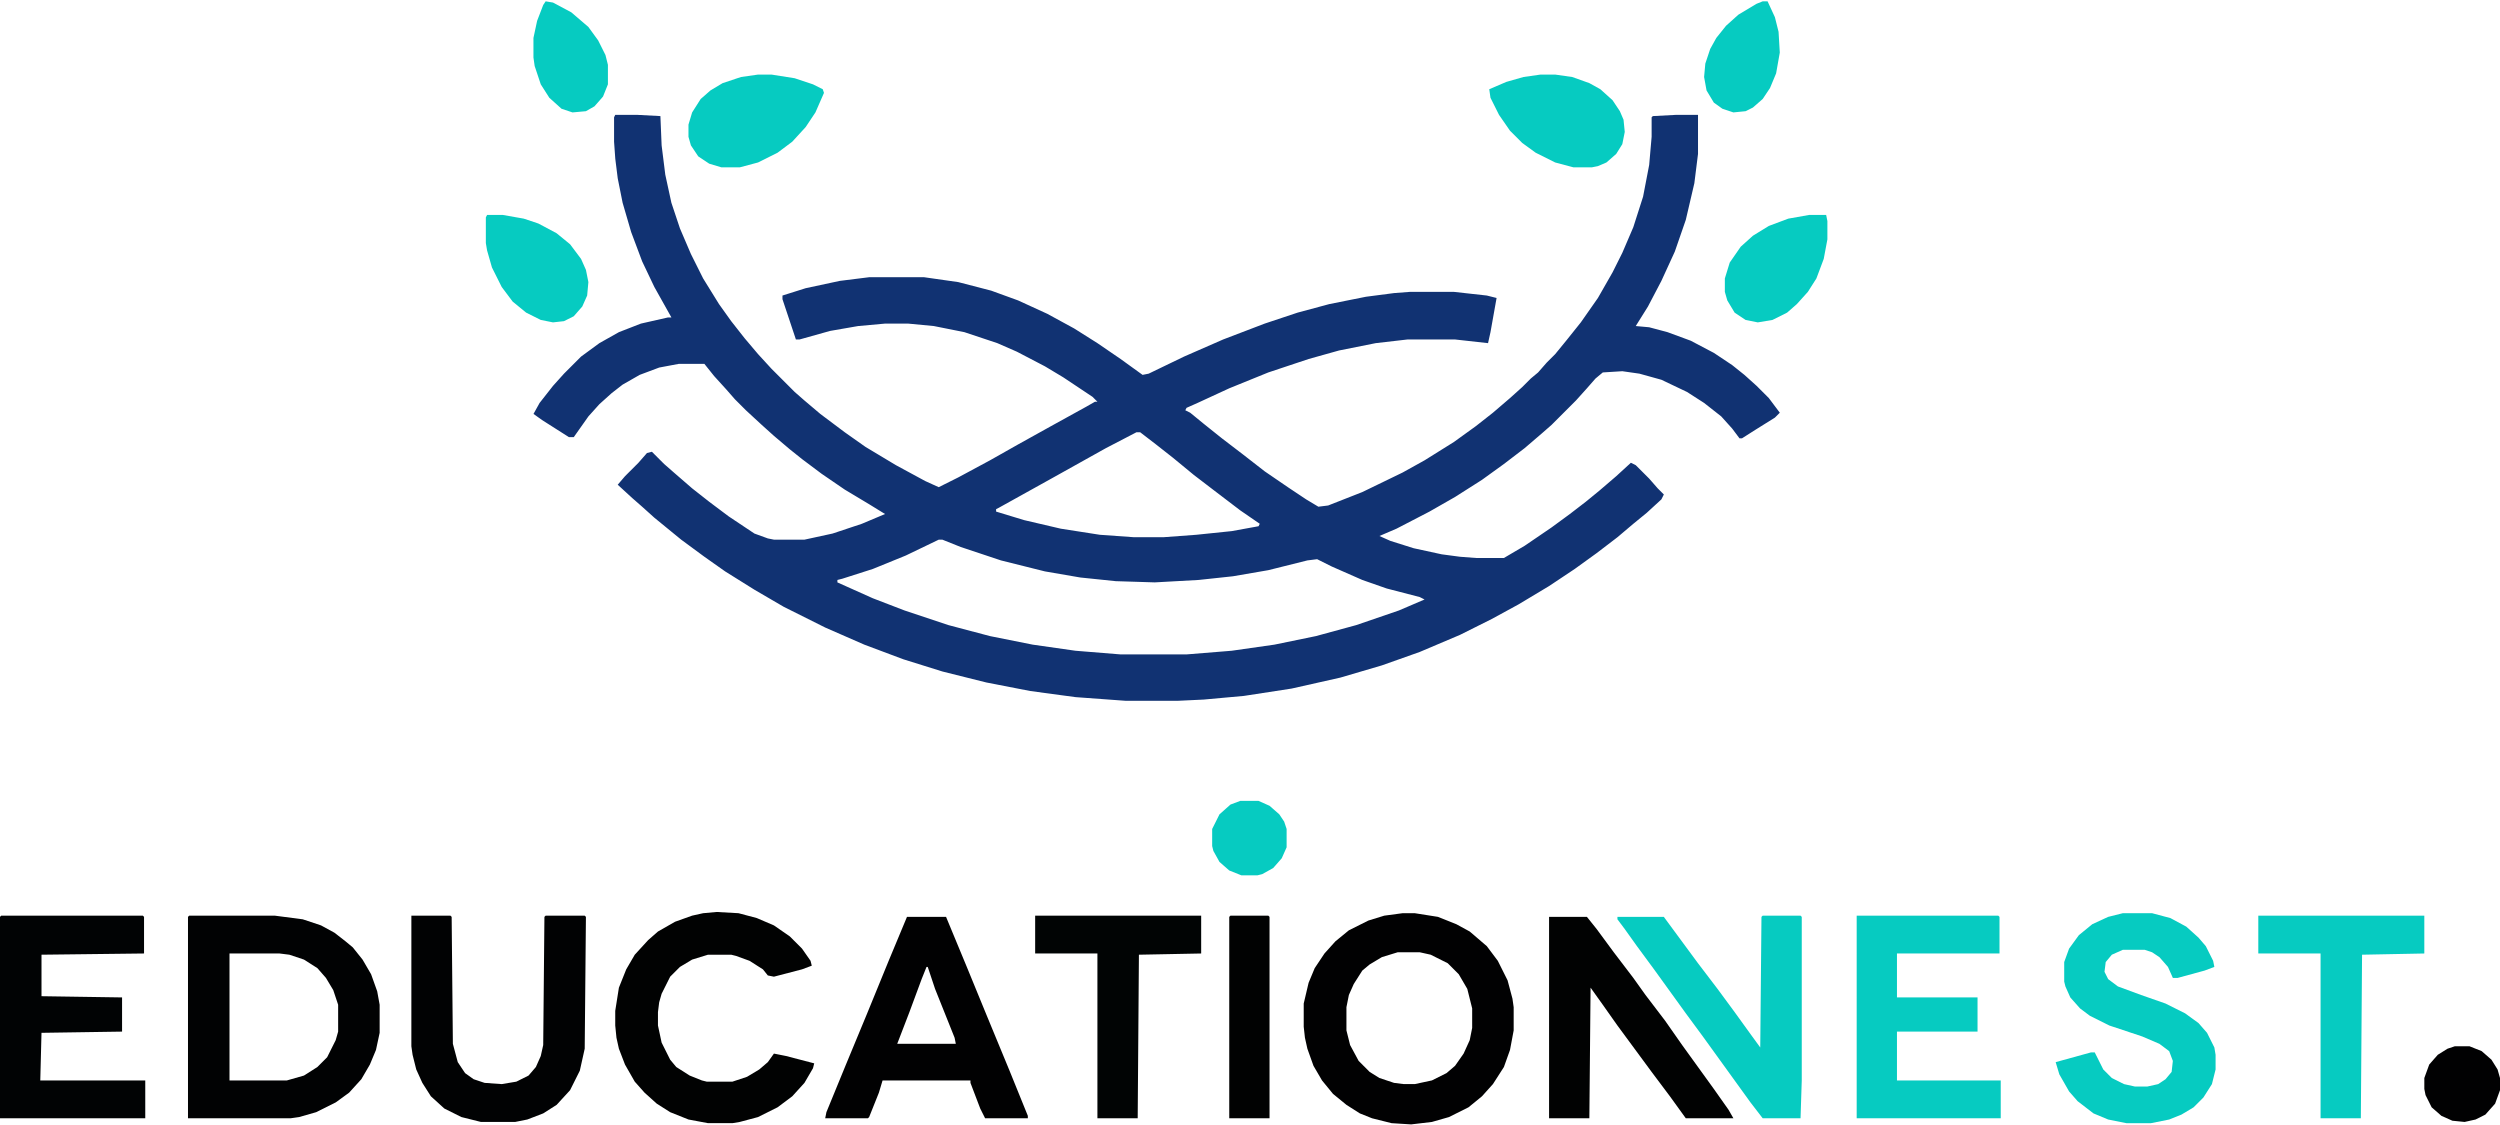 <?xml version="1.0" encoding="UTF-8"?>
<svg version="1.1" viewBox="0 0 2048 921" width="3008" height="1353" xmlns="http://www.w3.org/2000/svg">
<path transform="translate(504,94)" d="m0 0h18l19 1 1 24 3 24 5 23 7 21 9 21 10 20 13 21 10 14 11 14 11 13 11 12 19 19 8 7 13 11 20 15 17 12 25 15 24 13 11 5 16-8 26-14 23-13 27-15 29-16 7-4h2l-4-4-24-16-15-9-23-12-16-7-27-9-25-5-21-2h-19l-22 2-23 4-25 7h-3l-11-33v-3l19-6 28-6 24-3h45l28 4 27 7 22 8 24 11 22 12 19 12 19 13 18 13 5-1 29-14 32-14 34-13 27-9 26-7 30-6 23-3 13-1h36l27 3 8 2-5 28-2 9-27-3h-39l-26 3-30 6-25 7-33 11-32 13-26 12-9 4-1 2 4 2 11 9 15 12 17 13 18 14 19 13 15 10 10 6 8-1 28-11 33-16 18-10 24-15 18-13 14-11 14-12 10-9 7-7 6-5 7-8 7-7 9-11 12-15 14-20 12-21 8-16 9-21 8-25 5-26 2-23v-16l1-1 19-1h18v32l-3 24-7 30-9 26-11 24-11 21-10 16 11 1 15 4 19 7 19 10 15 10 10 8 10 9 10 10 9 12-4 4-16 10-11 7h-2l-6-8-9-10-14-11-14-9-21-10-18-5-14-2-16 1-6 5-7 8-9 10-20 20-8 7-14 12-17 13-18 13-22 14-21 12-27 14-14 6 9 4 19 6 23 5 15 2 13 1h23l17-10 22-15 15-11 13-10 11-9 14-12 12-11 4 2 11 11 7 8 5 5-2 4-12 11-11 9-13 11-17 13-18 13-21 14-25 15-22 12-26 13-33 14-31 11-34 10-40 9-39 6-33 3-21 1h-43l-41-3-37-5-36-7-36-9-32-10-32-12-32-14-34-17-24-14-24-15-17-12-19-14-22-18-10-9-8-7-12-11 6-7 11-11 7-8 4-1 10 10 8 7 15 13 14 11 16 12 21 14 11 4 5 1h25l23-5 24-8 19-8-13-8-20-12-19-13-16-12-10-8-13-11-10-9-13-12-9-9-7-8-10-11-8-10h-21l-16 3-16 6-14 8-9 7-10 9-9 10-12 17h-4l-22-14-7-5 5-9 11-14 9-10 14-14 15-11 16-9 18-7 22-5h3l-14-25-10-21-9-24-7-24-4-20-2-16-1-14v-20zm427 260-25 13-43 24-45 25-2 1v2l23 7 30 7 32 5 28 2h24l27-2 29-3 22-4 1-2-16-11-21-16-17-13-17-14-14-11-13-10zm-162 88-27 13-27 11-25 8-4 1v2l29 13 26 10 36 12 34 9 35 7 35 5 37 3h54l37-3 35-5 34-7 33-9 35-12 21-9-4-2-27-7-20-7-25-11-12-6-8 1-32 8-29 5-28 3-36 2-32-1-29-3-29-5-36-9-33-11-15-6z" fill="#113272"/>
<path transform="translate(155,750)" d="m0 0h70l23 3 15 5 11 6 9 7 6 5 8 10 7 12 5 14 2 11v23l-3 14-5 12-7 12-10 11-11 8-16 8-14 4-7 1h-84v-165zm33 31v104h47l14-4 11-7 8-8 7-14 2-7v-22l-4-12-6-10-7-8-11-7-12-4-8-1z" fill="#010203"/>
<path transform="translate(1149,748)" d="m0 0h10l19 3 15 6 11 6 14 12 9 12 8 16 4 15 1 7v19l-3 16-5 14-9 14-9 10-11 9-16 8-14 4-17 2-16-1-16-4-10-4-11-7-11-9-9-11-7-12-5-14-2-9-1-9v-19l4-17 5-12 8-12 9-10 11-9 16-8 13-4zm-4 32-13 4-10 6-6 5-7 11-4 9-2 10v19l3 12 7 13 9 9 8 5 12 4 8 1h9l14-3 12-6 7-6 7-10 5-11 2-10v-16l-4-16-7-12-9-9-14-7-9-2z" fill="#010102"/>
<path transform="translate(1,750)" d="m0 0h116l1 1v30l-84 1v34l66 1v28l-66 1-1 39h86v31h-119v-165z" fill="#010304"/>
<path transform="translate(1521,750)" d="m0 0h116l1 1v30h-84v36h66v28h-66v40h85v31h-118z" fill="#06CBC1"/>
<path transform="translate(743,751)" d="m0 0h32l17 41 16 39 19 46 15 37v2h-35l-4-8-8-21v-2h-72l-3 10-8 20-1 1h-35l1-5 16-39 17-41 18-44zm16 41-4 10-10 27-10 26h48l-1-5-16-40-6-18z" fill="#010102"/>
<path transform="translate(337,750)" d="m0 0h32l1 1 1 104 4 15 6 9 7 5 9 3 14 1 12-2 10-5 6-7 4-9 2-9 1-105 1-1h32l1 1-1 108-4 18-8 16-11 12-11 7-13 5-10 2h-28l-16-4-14-7-11-10-7-11-5-11-3-12-1-7z" fill="#010203"/>
<path transform="translate(587,747)" d="m0 0 18 1 15 4 14 6 13 9 10 10 7 10 1 4-8 3-23 6-5-1-4-5-11-7-11-4-4-1h-19l-13 4-10 6-8 8-7 14-2 7-1 8v11l3 14 7 14 5 6 11 7 10 4 4 1h21l12-4 10-6 7-6 5-7 10 2 23 6-1 4-7 12-10 11-12 9-16 8-15 4-6 1h-20l-16-3-15-6-11-7-10-9-8-9-8-14-5-13-2-9-1-10v-12l3-19 6-15 7-12 11-12 8-7 14-8 14-5 9-2z" fill="#010202"/>
<path transform="translate(1739,748)" d="m0 0h24l15 4 13 7 10 9 6 7 6 12 1 5-8 3-22 6h-4l-4-9-7-8-6-4-6-2h-18l-9 4-5 6-1 8 3 6 8 6 19 7 20 7 16 8 11 8 7 8 6 12 1 6v12l-3 12-7 11-8 8-10 6-10 4-15 3h-20l-15-3-12-5-13-10-7-8-8-14-3-10 29-8h3l7 14 7 7 10 5 9 2h10l9-2 6-4 5-6 1-9-3-8-8-6-14-6-27-9-16-8-8-6-8-9-4-9-1-4v-16l4-11 8-11 11-9 13-6z" fill="#06CBC1"/>
<path transform="translate(1269,751)" d="m0 0h31l8 10 14 19 16 21 10 14 16 21 14 20 26 36 12 17 4 7h-39l-13-18-15-20-28-38-12-17-10-14-1 107h-33z" fill="#010202"/>
<path transform="translate(1444,750)" d="m0 0h31l1 1v134l-1 31h-31l-10-13-39-54-14-19-26-36-14-19-10-14-6-8v-2h38l28 38 16 21 14 19 13 18 8 11 1-107z" fill="#06CBC1"/>
<path transform="translate(848,750)" d="m0 0h136v31l-51 1-1 134h-33v-135h-51z" fill="#010404"/>
<path transform="translate(1850,750)" d="m0 0h136v31l-51 1-1 134h-33v-135h-51z" fill="#06CBC1"/>
<path transform="translate(621,61)" d="m0 0h11l19 3 15 5 8 4 1 3-7 16-8 12-11 12-12 9-16 8-15 4h-15l-10-3-9-6-6-9-2-7v-10l3-10 7-11 8-7 10-6 15-5z" fill="#06CBC1"/>
<path transform="translate(1262,61)" d="m0 0h12l14 2 14 5 9 5 10 9 6 9 3 7 1 10-2 10-5 8-8 7-7 3-5 1h-15l-15-4-16-8-11-8-10-10-9-13-7-14-1-7 14-6 14-4z" fill="#06CBC1"/>
<path transform="translate(1008,750)" d="m0 0h31l1 1v165h-33v-165z" fill="#010202"/>
<path transform="translate(1482,176)" d="m0 0h14l1 5v15l-3 16-6 16-7 11-9 10-8 7-12 6-12 2-10-2-9-6-6-10-2-7v-11l4-13 9-13 10-9 13-8 16-6z" fill="#06CBC1"/>
<path transform="translate(399,176)" d="m0 0h13l17 3 12 4 15 8 11 9 9 12 4 9 2 10-1 11-4 9-7 8-8 4-9 1-10-2-12-6-11-9-9-12-8-16-4-14-1-6v-21z" fill="#06CBC1"/>
<path transform="translate(447,1)" d="m0 0 6 1 15 8 14 12 8 11 6 12 2 8v16l-4 10-7 8-7 4-11 1-9-3-10-9-7-11-5-15-1-7v-16l3-14 5-13z" fill="#06CBC1"/>
<path transform="translate(1444,1)" d="m0 0h4l6 13 3 12 1 17-3 17-5 12-6 9-8 7-6 3-10 1-9-3-7-5-6-10-2-11 1-11 4-12 5-9 8-10 10-9 15-9z" fill="#06CBC1"/>
<path transform="translate(2011,857)" d="m0 0h12l10 4 8 7 5 8 2 7v10l-4 11-8 9-8 4-9 2-10-1-9-4-8-7-5-10-1-5v-9l4-11 7-8 8-5z" fill="#010102"/>
<path transform="translate(1016,656)" d="m0 0h15l9 4 8 7 4 6 2 6v15l-4 9-7 8-9 5-4 1h-13l-10-4-8-7-5-9-1-4v-14l6-12 9-8z" fill="#06CBC1"/>
</svg>
